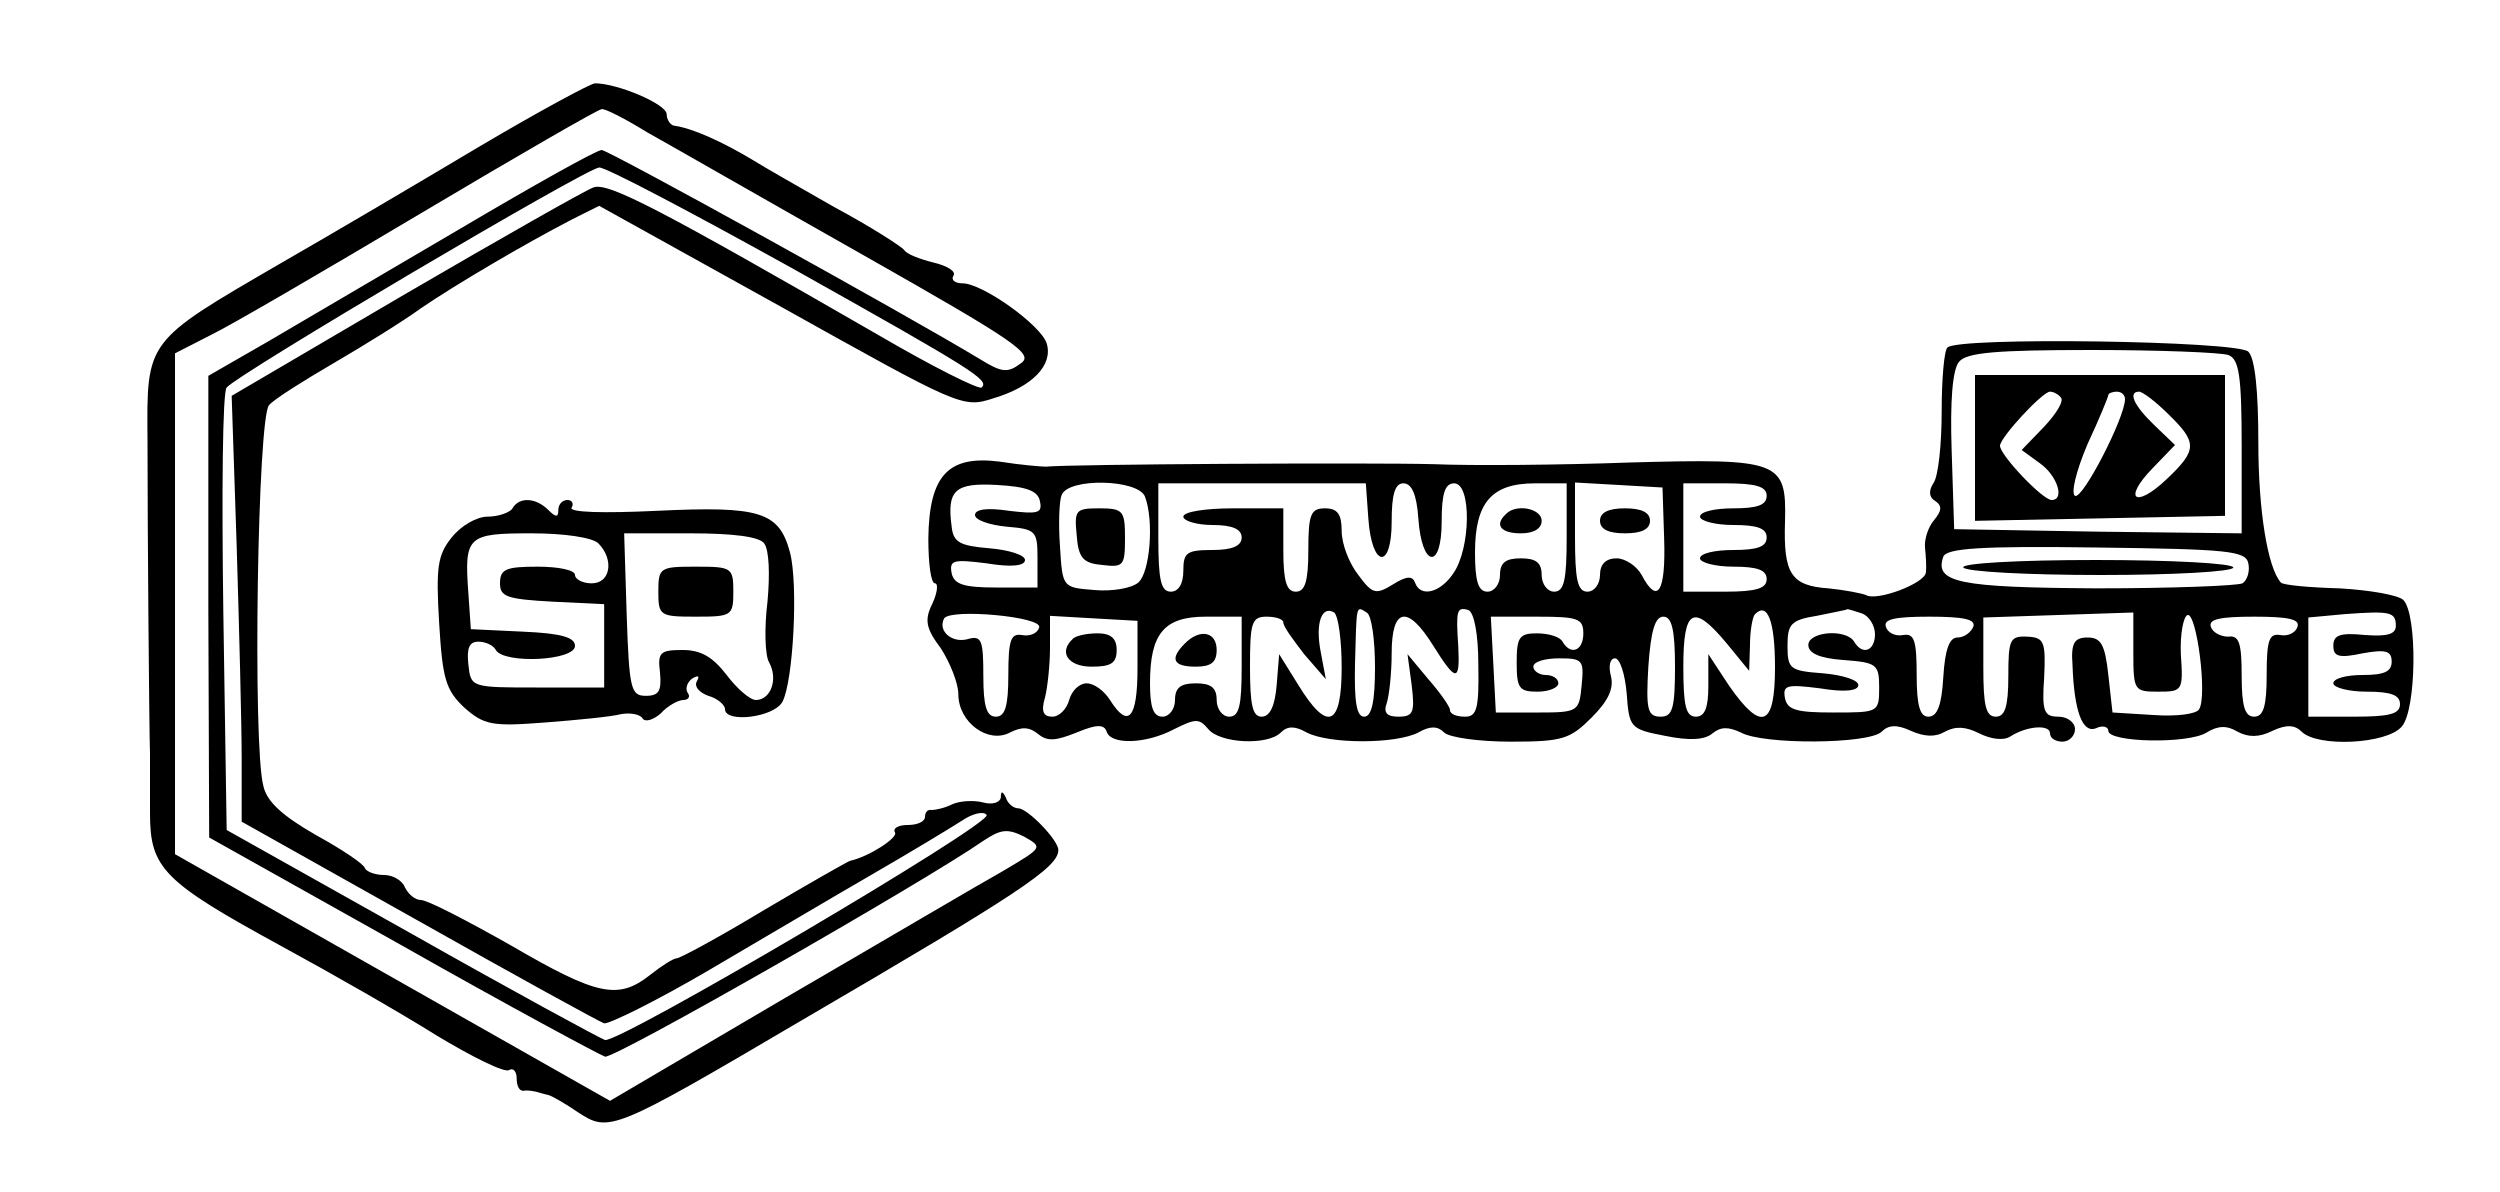<?xml version="1.0" standalone="no"?>
<!DOCTYPE svg PUBLIC "-//W3C//DTD SVG 20010904//EN"
 "http://www.w3.org/TR/2001/REC-SVG-20010904/DTD/svg10.dtd">
<svg version="1.0" xmlns="http://www.w3.org/2000/svg"
 width="300pt" height="143pt" viewBox="0 0 300 143"
 preserveAspectRatio="xMidYMid meet">
<g transform="translate(0,143) scale(0.1,-0.1)"
fill="#000000" stroke="none">
<path d="M575 1254 c-72 -43 -179 -106 -240 -141 -160 -93 -159 -91 -158 -210
0 -111 2 -348 3 -378 0 -11 0 -43 0 -71 0 -66 16 -82 157 -159 59 -32 143 -80
186 -107 43 -26 83 -46 88 -42 5 3 9 -2 9 -10 0 -9 3 -15 8 -15 4 1 10 0 15
-1 4 -1 10 -3 15 -4 4 -1 20 -10 36 -21 37 -24 41 -23 267 110 262 153 309
184 309 205 0 12 -37 50 -48 50 -6 0 -13 6 -15 13 -4 8 -6 8 -6 0 -1 -6 -10
-9 -21 -6 -11 3 -28 2 -37 -2 -10 -5 -21 -7 -25 -7 -5 1 -8 -3 -8 -8 0 -6 -9
-10 -21 -10 -11 0 -18 -4 -15 -9 4 -6 -31 -29 -54 -34 -3 -1 -49 -27 -103 -59
-53 -32 -101 -58 -105 -58 -4 0 -18 -9 -32 -20 -38 -30 -63 -25 -166 35 -53
30 -101 55 -109 55 -7 0 -15 7 -19 15 -3 8 -14 15 -25 15 -11 0 -21 4 -23 8
-1 5 -28 23 -59 40 -40 23 -59 40 -63 59 -13 49 -7 444 7 457 6 7 41 29 77 50
36 21 83 50 105 66 41 28 124 77 182 107 l32 16 218 -121 c215 -120 218 -122
255 -110 47 14 72 40 64 66 -7 22 -77 72 -101 72 -9 0 -14 4 -11 9 4 5 -7 12
-24 16 -16 4 -32 10 -35 15 -3 4 -40 28 -83 51 -42 24 -86 49 -97 56 -38 23
-74 39 -95 42 -5 0 -10 7 -10 14 0 12 -59 37 -86 37 -5 0 -68 -34 -139 -76z
m202 17 c27 -15 142 -81 257 -146 187 -106 207 -120 191 -131 -16 -12 -23 -11
-49 5 -91 55 -446 251 -454 251 -6 0 -81 -42 -169 -94 -87 -51 -191 -112 -230
-135 l-73 -42 0 -277 1 -277 232 -130 c127 -72 237 -131 243 -133 11 -3 382
209 454 259 21 14 29 15 49 5 23 -13 22 -13 -25 -41 -27 -15 -144 -84 -261
-152 l-211 -124 -261 148 -261 148 0 300 0 301 43 22 c23 11 136 77 252 146
116 69 213 125 217 125 4 1 29 -12 55 -28z m172 -162 c223 -125 238 -135 229
-144 -3 -3 -59 25 -124 63 -262 151 -325 184 -342 177 -9 -3 -111 -61 -226
-128 l-208 -122 6 -180 c3 -99 6 -214 6 -255 l0 -76 212 -119 c117 -66 217
-121 223 -123 6 -1 63 27 126 64 63 37 151 89 196 115 45 26 93 55 107 64 13
9 27 12 30 7 6 -11 -441 -274 -458 -270 -6 2 -111 59 -233 128 l-221 124 -4
261 c-2 143 -1 265 4 270 13 16 431 263 447 264 7 1 111 -54 230 -120z"/>
<path d="M2337 1013 c-4 -3 -7 -38 -7 -77 0 -39 -4 -78 -10 -86 -6 -9 -5 -17
2 -21 9 -6 8 -12 -1 -23 -7 -8 -12 -23 -11 -33 1 -10 2 -23 1 -30 -1 -13 -59
-35 -72 -27 -5 2 -25 6 -45 8 -45 3 -54 18 -52 80 2 73 -6 76 -186 71 -83 -3
-189 -4 -236 -2 -75 2 -438 0 -465 -3 -5 0 -30 2 -55 6 -62 8 -85 -16 -86 -92
0 -30 3 -54 8 -54 4 0 3 -11 -3 -24 -10 -20 -8 -30 10 -54 11 -17 21 -42 21
-55 0 -34 36 -60 62 -46 14 7 23 7 34 -2 11 -9 21 -8 46 2 24 10 33 10 36 1 5
-16 47 -15 81 3 26 13 30 13 41 0 14 -17 71 -20 87 -4 8 8 17 8 31 0 27 -14
107 -14 134 0 14 8 23 8 31 0 6 -6 42 -11 80 -11 62 0 71 3 97 29 20 20 27 35
23 50 -3 12 -1 21 5 21 6 0 12 -19 14 -42 3 -41 4 -43 46 -51 29 -6 48 -5 57
3 10 8 19 8 34 1 27 -15 154 -14 169 1 8 8 18 9 35 1 16 -7 29 -8 41 -1 13 7
25 6 41 -2 14 -7 29 -9 37 -4 20 13 48 15 48 4 0 -6 7 -10 15 -10 8 0 15 7 15
15 0 8 -9 15 -20 15 -17 0 -20 6 -17 47 2 43 0 48 -20 49 -21 1 -23 -3 -23
-47 0 -37 -4 -49 -15 -49 -12 0 -15 13 -15 59 l0 60 90 3 90 3 0 -47 c0 -47 1
-48 30 -48 29 0 30 1 27 45 -1 24 3 45 8 47 11 3 24 -97 14 -113 -3 -6 -28 -9
-55 -7 l-49 3 -5 45 c-4 37 -9 45 -25 45 -16 0 -20 -7 -18 -33 2 -56 12 -82
28 -76 8 4 15 2 15 -3 0 -14 96 -16 118 -2 13 8 24 9 37 1 13 -7 26 -7 42 1
17 8 27 7 35 -1 19 -19 102 -15 120 6 18 20 19 135 2 152 -6 6 -41 12 -77 14
-37 1 -68 4 -70 7 -16 18 -27 87 -27 168 0 62 -4 101 -12 109 -13 13 -349 18
-361 5z m337 -9 c13 -5 16 -25 16 -110 l0 -104 -172 2 -173 3 -3 94 c-2 60 1
98 9 107 9 11 45 14 159 14 82 0 155 -3 164 -6z m-1426 -176 c3 -14 -3 -15
-37 -11 -26 4 -41 2 -41 -5 0 -6 17 -12 38 -14 35 -3 37 -5 37 -38 l0 -35 -50
0 c-39 0 -50 4 -53 17 -3 16 2 17 42 12 30 -5 46 -3 46 4 0 6 -19 12 -42 14
-36 3 -44 7 -46 26 -6 44 4 53 55 50 35 -2 49 -7 51 -20z m126 6 c11 -29 6
-91 -8 -103 -8 -7 -32 -11 -53 -9 -38 3 -38 3 -41 52 -2 27 -1 55 2 62 8 21
92 19 100 -2z m268 -26 c4 -59 28 -63 28 -4 0 33 4 46 14 46 10 0 16 -13 18
-42 4 -59 28 -63 28 -4 0 34 4 46 15 46 21 0 20 -78 -1 -108 -16 -24 -40 -29
-46 -11 -3 8 -10 8 -26 -2 -21 -13 -25 -12 -42 11 -11 14 -20 37 -20 53 0 20
-5 27 -20 27 -17 0 -20 -7 -20 -50 0 -38 -4 -50 -15 -50 -11 0 -15 12 -15 50
l0 50 -60 0 c-33 0 -60 -4 -60 -10 0 -5 16 -10 35 -10 24 0 35 -5 35 -15 0
-10 -11 -15 -35 -15 -31 0 -35 -3 -35 -25 0 -16 -6 -25 -15 -25 -12 0 -15 14
-15 65 l0 65 124 0 125 0 3 -42z m238 -23 c0 -51 -3 -65 -15 -65 -8 0 -15 9
-15 20 0 15 -7 20 -25 20 -18 0 -25 -5 -25 -20 0 -11 -7 -20 -15 -20 -11 0
-15 12 -15 47 0 60 20 83 72 83 l38 0 0 -65z m117 -2 c2 -64 -8 -79 -27 -43
-6 11 -20 20 -30 20 -13 0 -20 -7 -20 -20 0 -11 -7 -20 -15 -20 -12 0 -15 14
-15 66 l0 65 53 -3 52 -3 2 -62z m123 52 c0 -11 -11 -15 -40 -15 -22 0 -40 -4
-40 -10 0 -5 18 -10 40 -10 29 0 40 -4 40 -15 0 -11 -11 -15 -40 -15 -22 0
-40 -4 -40 -10 0 -5 18 -10 40 -10 29 0 40 -4 40 -15 0 -11 -12 -15 -50 -15
l-50 0 0 65 0 65 50 0 c38 0 50 -4 50 -15z m578 -81 c2 -9 -1 -20 -7 -24 -7
-3 -86 -6 -176 -6 -165 1 -194 7 -183 38 4 10 44 13 184 11 158 -2 179 -4 182
-19z m-1451 -77 c-2 -7 -11 -11 -21 -9 -13 2 -16 -6 -16 -48 0 -38 -4 -50 -15
-50 -11 0 -15 12 -15 49 0 43 -2 49 -19 44 -19 -5 -36 10 -28 25 8 12 119 2
114 -11z m363 -48 c0 -71 -17 -78 -52 -21 l-23 37 -3 -37 c-2 -25 -8 -38 -18
-38 -11 0 -14 14 -14 60 0 53 2 60 20 60 11 0 20 -3 20 -7 0 -5 12 -21 25 -38
l26 -30 -6 32 c-7 35 1 57 16 48 5 -4 9 -33 9 -66z m40 0 c0 -41 -4 -59 -13
-59 -9 0 -12 17 -11 63 2 73 1 70 14 62 6 -3 10 -33 10 -66z m124 3 c1 -53 -2
-62 -16 -62 -10 0 -18 3 -18 8 0 4 -12 21 -26 37 l-25 30 5 -37 c4 -33 2 -38
-16 -38 -14 0 -18 5 -14 16 3 9 6 36 6 60 0 55 19 59 50 9 27 -43 32 -44 30
-2 -3 45 -2 49 12 45 7 -3 12 -29 12 -66z m356 -3 c0 -71 -16 -78 -55 -22
l-25 38 0 -38 c0 -26 -4 -37 -15 -37 -12 0 -15 13 -15 60 0 70 12 76 52 28
l27 -33 1 31 c0 17 3 34 6 37 15 15 24 -8 24 -64z m104 65 c9 -3 16 -15 16
-25 0 -20 -15 -26 -25 -9 -10 16 -55 12 -55 -4 0 -10 14 -16 42 -18 40 -3 43
-5 43 -33 0 -30 -1 -30 -55 -30 -44 0 -55 3 -58 17 -3 16 2 17 42 12 30 -5 46
-3 46 4 0 6 -19 12 -42 14 -40 3 -43 5 -43 33 0 26 4 31 35 36 19 4 36 7 37 8
1 0 8 -2 17 -5z m641 -15 c0 -10 -10 -13 -37 -11 -30 3 -38 0 -38 -13 0 -13 7
-15 35 -9 28 5 35 3 35 -10 0 -12 -9 -16 -35 -16 -19 0 -35 -4 -35 -10 0 -5
18 -10 40 -10 29 0 40 -4 40 -15 0 -12 -13 -15 -55 -15 l-55 0 0 59 0 60 43 4
c55 4 62 3 62 -14z m-1510 -51 c0 -60 -11 -73 -33 -38 -7 11 -19 20 -28 20 -9
0 -18 -9 -21 -20 -3 -11 -12 -20 -20 -20 -11 0 -14 6 -9 23 3 12 6 39 6 60 l0
38 52 -3 53 -3 0 -57z m125 2 c0 -47 -3 -60 -15 -60 -8 0 -15 9 -15 20 0 15
-7 20 -25 20 -18 0 -25 -5 -25 -20 0 -11 -7 -20 -15 -20 -11 0 -15 11 -15 40
0 60 17 80 67 80 l43 0 0 -60z m410 40 c0 -21 -15 -27 -25 -10 -3 6 -17 10
-31 10 -21 0 -24 -5 -24 -35 0 -31 3 -35 25 -35 14 0 25 5 25 10 0 6 -7 10
-15 10 -8 0 -15 5 -15 10 0 6 14 10 31 10 28 0 30 -2 27 -32 -3 -32 -4 -33
-53 -33 l-50 0 -3 58 -3 57 56 0 c48 0 55 -2 55 -20z m110 -40 c0 -50 -3 -60
-17 -60 -16 0 -18 8 -15 60 3 43 8 60 18 60 10 0 14 -15 14 -60z m358 48 c-3
-7 -11 -13 -19 -13 -10 0 -15 -15 -17 -47 -2 -34 -7 -48 -18 -48 -10 0 -14 13
-14 50 0 42 -3 50 -16 48 -10 -2 -19 3 -21 10 -3 9 11 12 52 12 41 0 56 -3 53
-12z m389 0 c-2 -7 -11 -12 -21 -10 -13 2 -16 -6 -16 -48 0 -38 -4 -50 -15
-50 -11 0 -15 12 -15 49 0 39 -3 49 -16 47 -9 0 -19 5 -21 12 -3 9 11 12 52
12 41 0 55 -3 52 -12z"/>
<path d="M2370 893 l0 -88 150 3 150 3 0 85 0 84 -150 0 -150 0 0 -87z m103
60 c4 -4 -5 -19 -20 -35 l-27 -28 22 -16 c21 -15 30 -44 14 -44 -11 0 -62 54
-62 65 0 10 51 65 60 65 4 0 10 -3 13 -7z m77 -2 c0 -22 -51 -121 -60 -116 -5
3 1 29 15 62 14 30 25 57 25 59 0 2 5 4 10 4 6 0 10 -4 10 -9z m52 -18 c35
-34 35 -43 -2 -78 -38 -36 -53 -24 -17 13 l27 28 -25 24 c-24 23 -32 40 -18
40 4 0 20 -12 35 -27z"/>
<path d="M1292 788 c2 -28 8 -34 31 -36 25 -3 27 -1 27 32 0 33 -2 36 -31 36
-28 0 -30 -2 -27 -32z"/>
<path d="M1807 813 c-14 -13 -6 -23 18 -23 16 0 25 6 25 15 0 15 -31 21 -43 8z"/>
<path d="M1920 805 c0 -10 10 -15 30 -15 20 0 30 5 30 15 0 10 -10 15 -30 15
-20 0 -30 -5 -30 -15z"/>
<path d="M2356 749 c3 -5 77 -9 165 -9 87 0 159 4 159 9 0 5 -74 9 -165 9 -94
0 -162 -4 -159 -9z"/>
<path d="M1287 663 c-17 -16 -5 -33 23 -33 23 0 30 4 30 20 0 14 -7 20 -23 20
-13 0 -27 -3 -30 -7z"/>
<path d="M1422 658 c-19 -19 -14 -28 13 -28 18 0 25 5 25 20 0 22 -20 26 -38
8z"/>
<path d="M615 820 c-3 -5 -17 -10 -30 -10 -13 0 -32 -11 -43 -25 -17 -21 -19
-36 -15 -103 4 -67 8 -80 30 -101 24 -21 33 -23 97 -18 39 3 80 7 91 10 11 2
23 0 26 -5 3 -5 13 -2 22 6 8 9 21 16 27 16 6 0 9 4 5 9 -3 5 0 13 6 17 7 4 9
3 5 -4 -3 -6 3 -13 14 -17 11 -3 20 -11 20 -16 0 -17 59 -10 69 9 13 25 19
141 9 179 -13 49 -36 56 -160 50 -64 -3 -106 -2 -102 4 3 5 0 9 -5 9 -6 0 -11
-5 -11 -12 0 -9 -3 -9 -12 0 -15 15 -35 16 -43 2z m103 -42 c19 -19 15 -48 -8
-48 -11 0 -20 5 -20 10 0 6 -20 10 -45 10 -38 0 -45 -3 -45 -20 0 -16 8 -19
63 -22 l62 -3 0 -50 0 -50 -80 0 c-80 0 -80 0 -83 28 -2 19 1 27 12 27 8 0 18
-4 21 -10 10 -17 95 -13 95 5 0 10 -16 15 -62 17 l-63 3 -3 44 c-5 68 -1 71
76 71 39 0 73 -5 80 -12z m199 0 c6 -8 7 -37 4 -70 -4 -32 -3 -65 2 -73 11
-20 2 -45 -16 -45 -7 0 -23 14 -35 30 -17 22 -31 30 -53 30 -27 0 -30 -3 -27
-27 2 -22 -1 -28 -17 -28 -18 0 -20 8 -23 98 l-3 97 79 0 c52 0 83 -4 89 -12z"/>
<path d="M790 720 c0 -29 2 -30 45 -30 43 0 45 1 45 30 0 29 -2 30 -45 30 -43
0 -45 -1 -45 -30z"/>
</g>
</svg>
